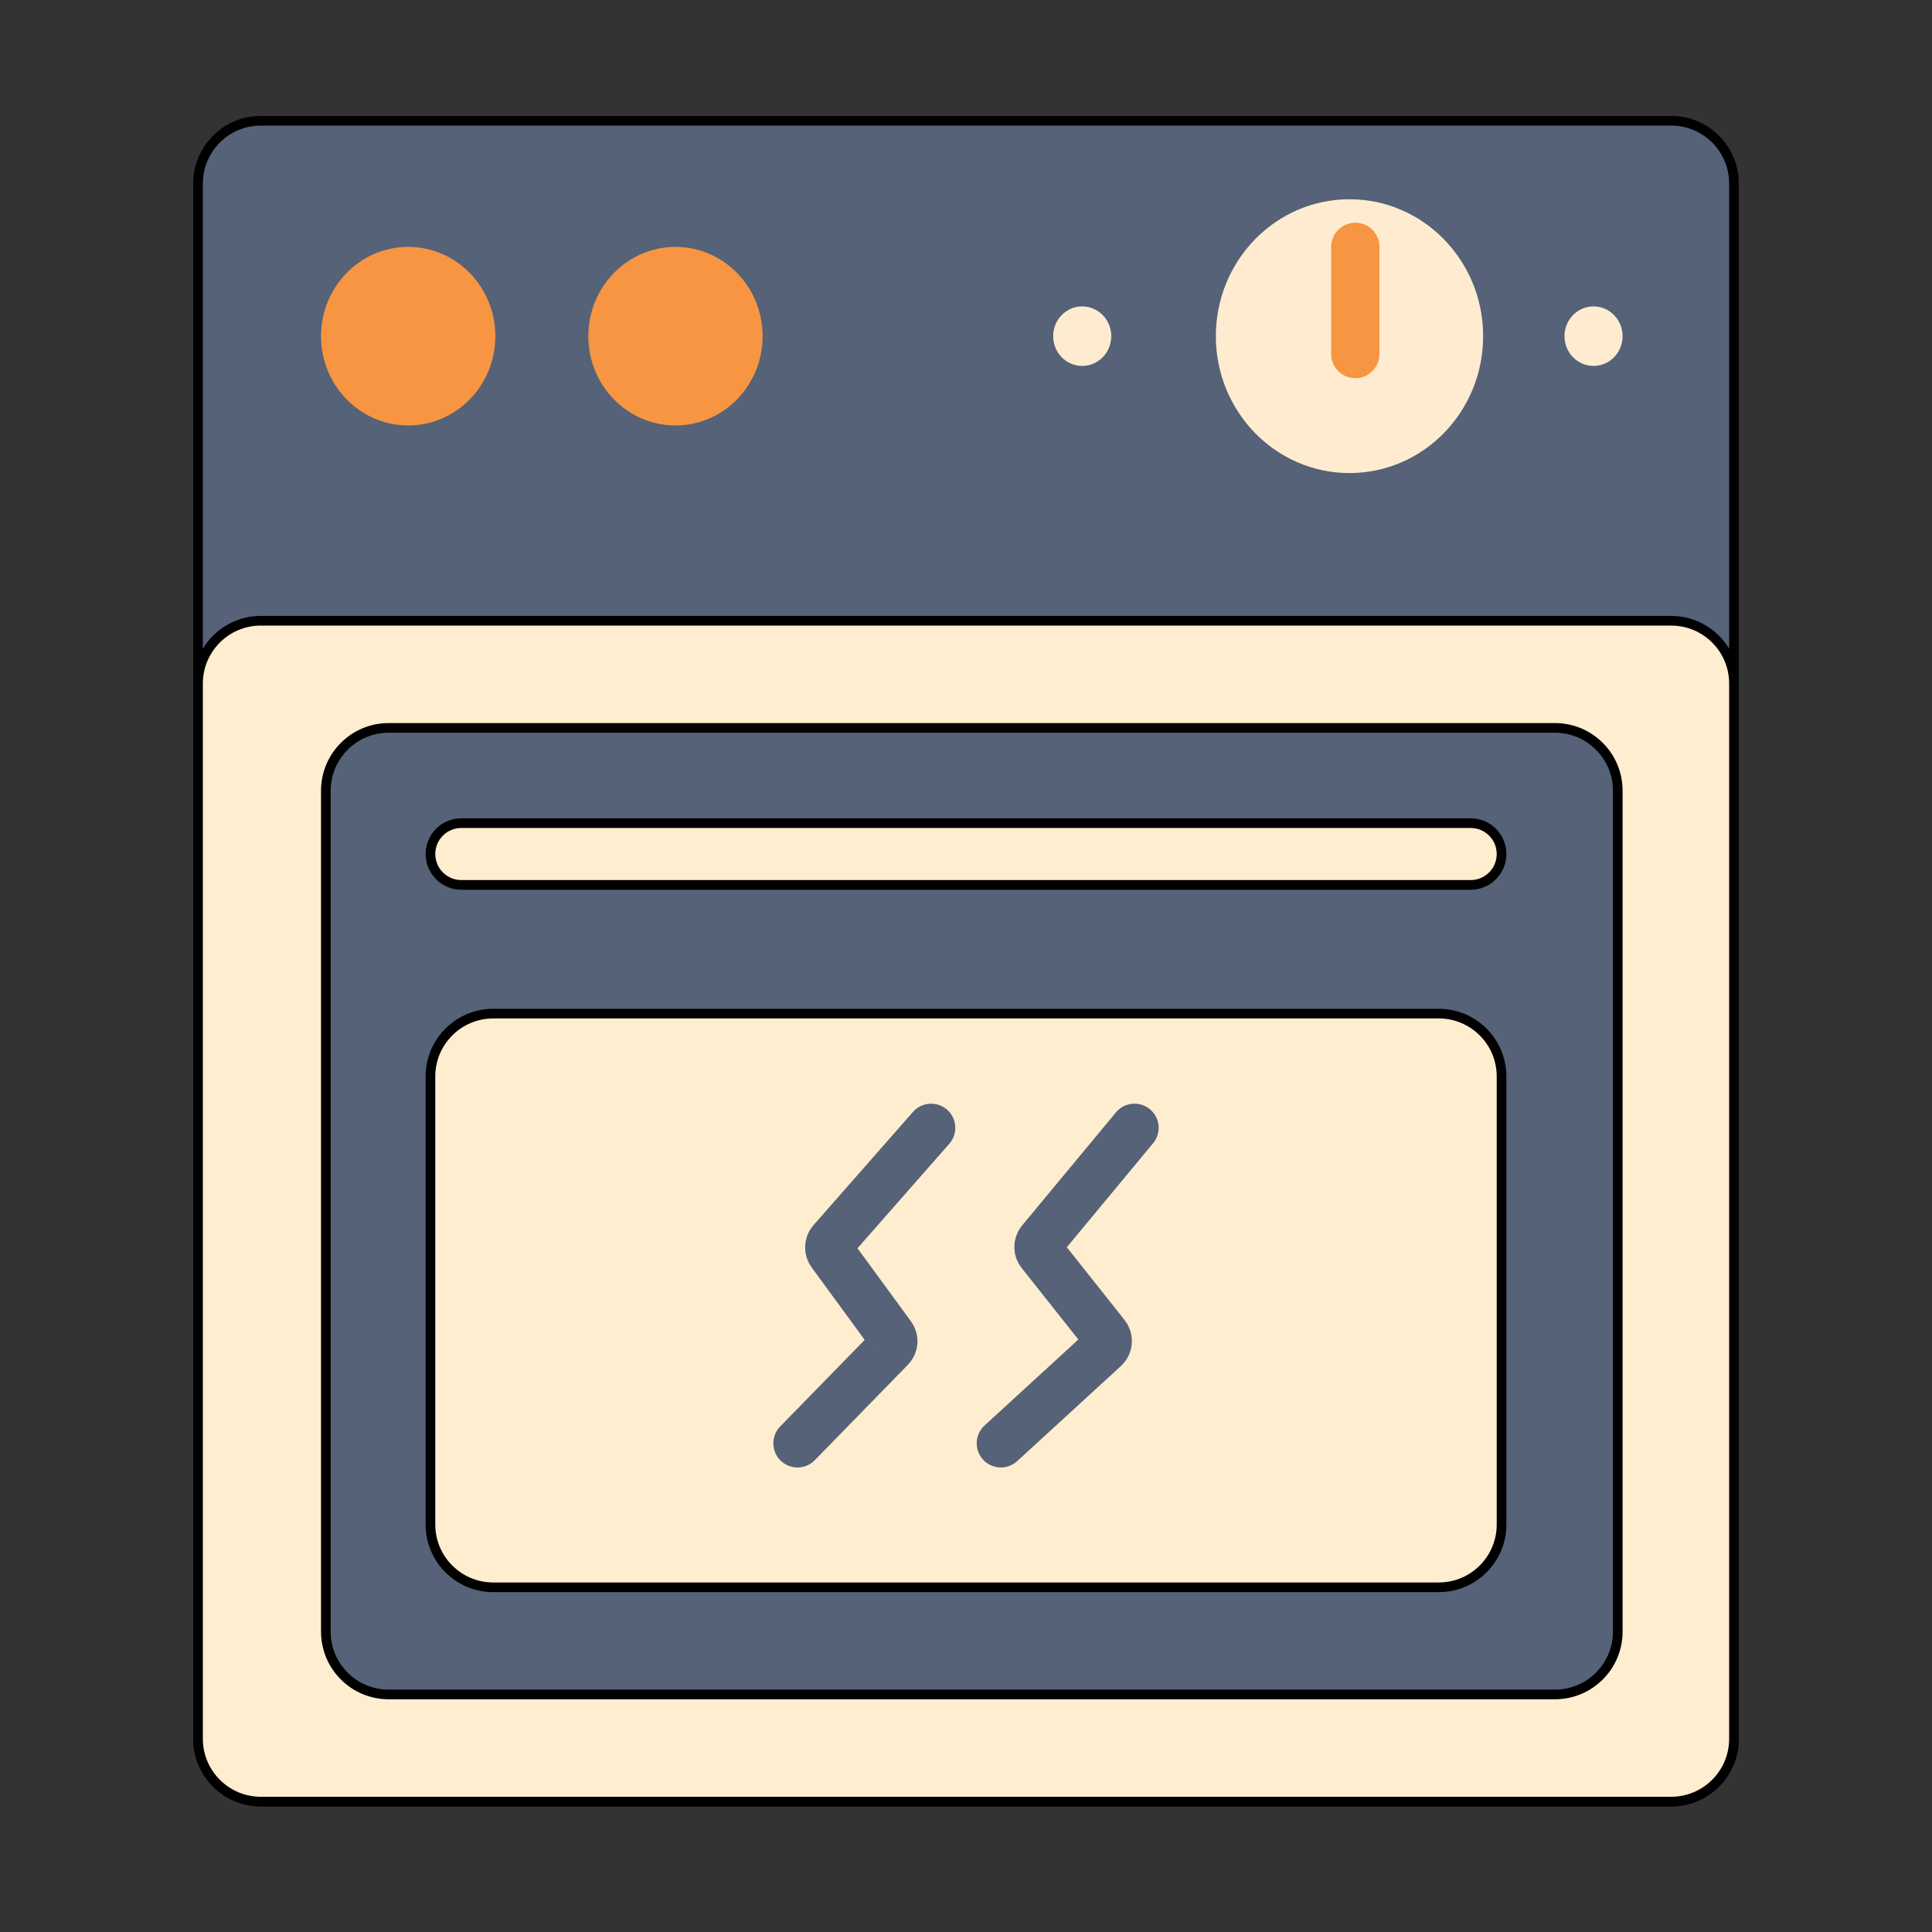 <svg width="200" height="200" viewBox="0 0 200 200" fill="none" xmlns="http://www.w3.org/2000/svg">
<rect x="0" y="0" width="200" height="200" fill="#333333" stroke="none"/>
<path d="M27 12.5H173C176.59 12.5 179.5 15.41 179.5 19V180C179.5 183.59 176.59 186.5 173 186.5H27C23.41 186.5 20.5 183.59 20.5 180V19C20.5 15.41 23.41 12.5 27 12.5Z" fill="#556277" stroke="black"/>
<path d="M27 64.26H173C176.59 64.26 179.5 67.17 179.5 70.76V180C179.5 183.589 176.59 186.5 173 186.5H27C23.41 186.5 20.5 183.589 20.5 180V70.76C20.5 67.17 23.41 64.26 27 64.26Z" fill="#FFEDD0" stroke="black"/>
<path d="M40.233 75.352H160.97C164.56 75.352 167.47 78.262 167.47 81.852V168.909C167.47 172.498 164.56 175.408 160.97 175.409H40.233C36.643 175.409 33.733 172.498 33.733 168.909V81.852C33.733 78.262 36.643 75.352 40.233 75.352Z" fill="#556277" stroke="black"/>
<path d="M51.06 104.93H148.94C152.53 104.93 155.44 107.84 155.44 111.43V157.817C155.44 161.407 152.53 164.317 148.94 164.317H51.06C47.47 164.317 44.56 161.407 44.56 157.817V111.43C44.56 107.84 47.47 104.93 51.06 104.93Z" fill="#FFEDD0" stroke="black"/>
<path d="M47.757 85.211H152.243C154.008 85.211 155.44 86.642 155.44 88.408C155.44 90.174 154.008 91.605 152.243 91.606H47.757C45.992 91.606 44.56 90.174 44.56 88.408C44.56 86.642 45.992 85.211 47.757 85.211Z" fill="#FFEDD0" stroke="black"/>
<ellipse cx="139.699" cy="34.799" rx="13.835" ry="14.172" fill="#FFECD0"/>
<ellipse cx="42.255" cy="34.8" rx="9.023" ry="9.243" fill="#F79542"/>
<ellipse cx="69.925" cy="34.8" rx="9.023" ry="9.243" fill="#F79542"/>
<ellipse cx="112.03" cy="34.799" rx="3.008" ry="3.081" fill="#FFECD0"/>
<ellipse cx="164.963" cy="34.799" rx="3.008" ry="3.081" fill="#FFECD0"/>
<path d="M96.391 116.753L86.094 128.474C85.784 128.827 85.761 129.347 86.038 129.725L92.281 138.253C92.57 138.648 92.532 139.193 92.19 139.542L82.556 149.412M117.443 116.753L107.736 128.453C107.434 128.817 107.428 129.343 107.722 129.713L114.459 138.207C114.785 138.618 114.738 139.211 114.351 139.566L103.609 149.412" stroke="#556277" stroke-width="5" stroke-linecap="round" stroke-linejoin="round"/>
<path d="M140.301 25.557V36.648" stroke="#F79542" stroke-width="5" stroke-linecap="round" stroke-linejoin="round"/>
</svg>
